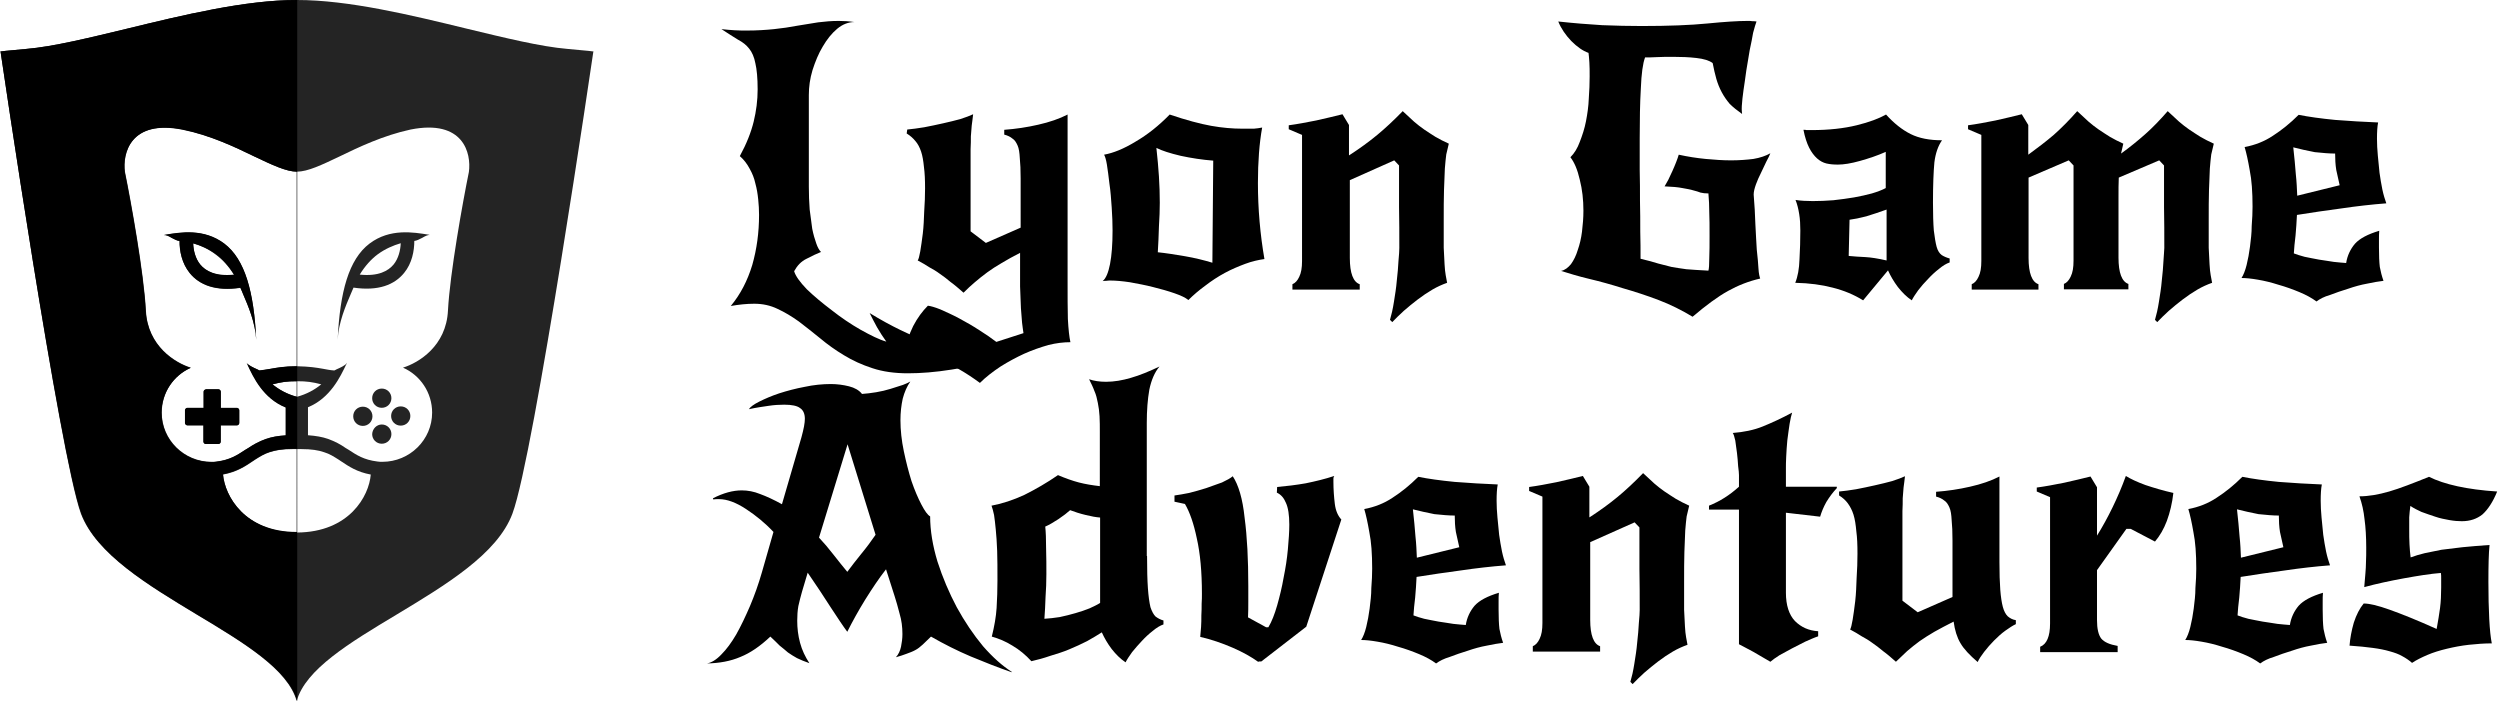 <?xml version="1.0" encoding="utf-8"?>
<!-- Generator: Adobe Illustrator 28.2.0, SVG Export Plug-In . SVG Version: 6.00 Build 0)  -->
<svg version="1.1" id="Layer_1" xmlns="http://www.w3.org/2000/svg" xmlns:xlink="http://www.w3.org/1999/xlink" x="0px" y="0px"
	 viewBox="0 0 884 248" style="enable-background:new 0 0 884 248;" xml:space="preserve">
<style type="text/css">
	.st0{fill-rule:evenodd;clip-rule:evenodd;fill:#242424;}
	.st1{fill:#242424;}
	.st2{fill-rule:evenodd;clip-rule:evenodd;}
</style>
<path d="M354.6,124.6c-6.5,3.2-12.5,5.3-18.2,6.1c-5.6,0.9-10.8,1.3-15.4,1.3c-4.7,0-8.9-0.6-12.5-1.8c-3.7-1.2-7-2.7-10.1-4.6
	c-3-1.8-5.8-3.8-8.3-5.9c-2.6-2.1-5.1-4.1-7.6-6c-2.5-1.8-5-3.3-7.6-4.5c-2.5-1.2-5.2-1.8-8.2-1.8c-2.7,0-5.5,0.3-8.3,0.8
	c3.4-4.1,5.9-8.9,7.6-14.5c1.6-5.6,2.4-11.5,2.4-17.7c0-1.8-0.1-3.6-0.3-5.5c-0.2-2-0.5-3.8-1-5.6c-0.4-1.9-1.1-3.6-2-5.2
	c-0.9-1.7-2-3.2-3.5-4.5c2.4-4.4,4-8.5,4.9-12.2c0.9-3.7,1.4-7.5,1.4-11.4c0-4-0.3-7.1-0.8-9.2c-0.4-2.2-1.2-4-2.2-5.2
	c-1-1.3-2.3-2.3-4-3.2c-1.5-0.9-3.5-2.2-5.8-3.7c1.6,0.2,3.2,0.3,4.6,0.4c1.5,0.1,3,0.1,4.5,0.1c3.4,0,6.6-0.2,9.5-0.5
	c2.9-0.3,5.6-0.7,8.2-1.2c2.6-0.4,5-0.8,7.4-1.2c2.4-0.3,4.8-0.5,7.3-0.5c1.7,0,3.5,0.1,5.5,0.4c-2.1,0-4.2,0.8-6.1,2.4
	c-1.9,1.6-3.6,3.7-5.1,6.3c-1.5,2.5-2.6,5.2-3.6,8.3c-0.9,3-1.3,5.9-1.3,8.8v32.4c0,2.8,0.1,5.5,0.3,8.1c0.3,2.5,0.6,4.7,0.9,6.8
	c0.4,2,0.9,3.7,1.4,5.1c0.5,1.5,1.1,2.5,1.7,3.1c-1.5,0.6-3.2,1.4-5.1,2.4c-1.9,0.9-3.3,2.4-4.4,4.4c0.5,1.7,2,3.8,4.5,6.4
	c2.6,2.5,5.5,4.9,8.8,7.4c3.3,2.6,6.7,4.9,10.2,6.9c3.6,2,6.6,3.5,9.1,4.2c-1.1-1.5-2.2-3.2-3.3-5.1c-1-1.9-1.9-3.5-2.6-5
	c3.9,2.4,7.6,4.4,10.9,6c3.3,1.6,6.4,2.9,9.3,4c3,1,5.8,1.7,8.6,2.2c2.7,0.4,5.5,0.6,8.3,0.6c1.5,0,2.9-0.1,4.5-0.3
	c1.5-0.1,3.2-0.2,4.9-0.4L354.6,124.6z"/>
<path d="M320.8,45.8c1.8-0.2,3.8-0.4,6-0.8c2.2-0.4,4.4-0.9,6.7-1.4c2.2-0.5,4.3-1,6.1-1.5c1.9-0.6,3.4-1.2,4.5-1.7
	c-0.2,1.5-0.3,2.8-0.5,4c-0.1,1.2-0.2,2.5-0.3,3.8c0,1.4,0,2.9-0.1,4.5c0,1.6,0,3.5,0,5.8v23.3l5.4,4.1l12.3-5.4V63.1
	c0-2.9-0.1-5.3-0.3-7.2c-0.1-1.9-0.3-3.4-0.8-4.5s-1-1.9-1.8-2.4c-0.7-0.6-1.7-1.1-2.9-1.4v-1.7c4.1-0.3,8.1-0.9,12-1.8
	c4-0.9,7.5-2.1,10.4-3.6v58.9c0,5.4,0,9.9,0.1,13.4c0.2,3.7,0.5,6.4,0.9,8.2c-2.4,0-5,0.3-7.8,1c-2.8,0.8-5.7,1.8-8.6,3.1
	c-2.8,1.3-5.6,2.8-8.3,4.5c-2.7,1.8-5.2,3.7-7.3,5.8c-4.9-3.6-9.4-6.2-13.6-7.8c-4.2-1.6-8.6-2.4-13.2-2.4c0.7-3.6,1.7-6.9,3.2-9.9
	c1.5-2.9,3.3-5.3,5.2-7.2c0.9,0.1,2.4,0.5,4.4,1.3c2,0.9,4.3,1.9,6.7,3.2s4.7,2.6,7,4.1c2.4,1.5,4.4,2.9,6.1,4.2l9.6-3.1
	c-0.2-1.1-0.3-2.3-0.5-3.7c-0.1-1.3-0.2-3-0.4-5.1c-0.1-2-0.2-4.6-0.3-7.7c0-3.2,0-7.1,0-11.9c-2.5,1.3-4.7,2.5-6.5,3.6
	c-1.9,1.1-3.6,2.2-5.1,3.3s-3,2.3-4.4,3.5c-1.3,1.1-2.6,2.3-4,3.7c-1.7-1.5-3.2-2.8-4.6-3.8c-1.3-1.1-2.6-2.1-3.8-2.9
	c-1.2-0.9-2.4-1.6-3.7-2.3c-1.2-0.8-2.6-1.6-4.1-2.4c0.3-0.4,0.6-1.5,0.9-3.2c0.3-1.8,0.6-3.9,0.9-6.3c0.3-2.5,0.4-5.1,0.5-7.9
	c0.2-2.8,0.3-5.5,0.3-8.1c0-2.9-0.1-5.4-0.4-7.6c-0.2-2.1-0.5-3.9-1-5.4c-0.5-1.5-1.2-2.8-2-3.7c-0.8-1-1.8-1.9-3.1-2.7L320.8,45.8z
	"/>
<path d="M413.6,40.5c5.9,2,10.8,3.3,14.7,4c3.9,0.7,7.6,1,10.9,1c1.9,0,3.3,0,4.2,0c1-0.1,2-0.2,2.9-0.4c-1,5.5-1.5,12.1-1.5,19.6
	c0,9.2,0.8,18.2,2.3,26.9c-2.1,0.3-4.4,0.8-6.8,1.7c-2.4,0.9-4.8,1.9-7.2,3.2c-2.4,1.3-4.7,2.8-6.9,4.5c-2.2,1.6-4.2,3.3-6,5.1
	c-0.9-0.8-2.6-1.6-4.9-2.4c-2.3-0.8-4.8-1.5-7.6-2.2c-2.7-0.7-5.5-1.2-8.2-1.7c-2.7-0.4-5-0.6-6.8-0.6c-0.5,0-1,0-1.5,0.1
	c-0.4,0-0.9,0-1.3,0.1c1.2-1,2-3,2.6-6c0.6-3.1,0.9-7,0.9-11.9c0-2.5-0.1-5.2-0.3-8.1c-0.2-3-0.4-5.8-0.8-8.4
	c-0.3-2.6-0.6-4.9-0.9-6.8s-0.7-3-1-3.5c3.3-0.6,7-2.1,11.1-4.6C405.8,47.6,409.8,44.4,413.6,40.5z M429,56.8
	c-3.9-0.3-7.8-0.9-11.5-1.7c-3.8-0.9-6.6-1.8-8.6-2.8c0.4,3.6,0.7,7,0.9,10.1c0.2,3.1,0.3,6.2,0.3,9.3c0,2.5-0.1,5.3-0.3,8.4
	c-0.1,3.1-0.2,6.1-0.4,9.1c2.9,0.3,6.1,0.8,9.6,1.4c3.5,0.6,6.7,1.4,9.7,2.3L429,56.8z"/>
<path d="M477.1,54.9c3.7-2.4,7-4.8,9.9-7.2c2.9-2.4,5.9-5.2,9-8.4c1.5,1.4,2.8,2.6,4,3.7c1.2,1,2.4,2,3.6,2.8c1.3,0.9,2.6,1.7,4,2.6
	c1.4,0.8,2.9,1.6,4.7,2.4c-0.3,1.2-0.6,2.5-0.9,3.8c-0.2,1.3-0.3,2.9-0.5,5c-0.1,2-0.2,4.6-0.3,7.6c-0.1,3-0.1,6.7-0.1,11.1
	c0,3.8,0,6.9,0,9.3c0.1,2.4,0.2,4.4,0.3,5.9s0.2,2.8,0.4,3.8c0.2,0.9,0.3,1.8,0.5,2.7c-1.7,0.6-3.5,1.4-5.2,2.4
	c-1.7,1-3.5,2.2-5.2,3.5c-1.7,1.3-3.3,2.6-4.9,4c-1.5,1.4-2.9,2.7-4.1,4l-0.8-0.8c0.5-1.7,1-3.8,1.4-6.4c0.4-2.5,0.8-4.9,1-7.4
	c0.3-2.6,0.5-4.9,0.6-7c0.2-2.1,0.3-3.7,0.3-4.6c0-4.9,0-9.7-0.1-14.6c0-4.9,0-9.7,0-14.6l-1.7-1.8l-15.7,7v27.5
	c0,5.4,1.2,8.5,3.5,9.3v1.9H457v-1.9c1-0.4,1.8-1.3,2.4-2.6c0.7-1.4,1-3.2,1-5.6V47.7l-4.7-2v-1.4c3-0.4,6.2-1,9.7-1.7
	c3.5-0.8,6.6-1.5,9.3-2.2l2.3,3.8V54.9z"/>
<path d="M616,40.3c-1.7-1.2-3.2-2.4-4.4-3.6c-1.1-1.3-2-2.6-2.8-4.1c-0.8-1.5-1.4-3-1.9-4.7c-0.5-1.7-0.9-3.6-1.3-5.6
	c-1.2-0.9-3.1-1.5-5.8-1.8c-2.6-0.3-5.3-0.4-8.1-0.4c-2.2,0-4.1,0-5.8,0.1c-1.6,0.1-3,0.1-4.2,0.1c-0.8,2.1-1.3,5.8-1.5,11
	c-0.3,5.1-0.4,11-0.4,17.7c0,3.6,0,7.3,0,11c0.1,3.8,0.1,7.5,0.1,11.1c0.1,3.7,0.1,7.3,0.1,10.8c0.1,3.4,0.1,6.6,0.1,9.6
	c2.6,0.6,4.7,1.2,6.3,1.7c1.6,0.4,3.2,0.8,4.7,1.2c1.5,0.3,3.3,0.5,5.2,0.8c2,0.2,4.6,0.3,7.8,0.5c0.2-0.7,0.3-2.1,0.3-4.4
	c0.1-2.3,0.1-4.9,0.1-7.9c0-3.3,0-6.1-0.1-8.3c0-2.2-0.1-4.4-0.3-6.7c-1.1,0-2-0.1-2.8-0.3c-0.7-0.3-1.5-0.5-2.6-0.8
	c-0.9-0.3-2.2-0.5-3.8-0.8c-1.5-0.3-3.6-0.5-6.3-0.6c0.3-0.6,0.8-1.4,1.3-2.3c0.5-1,1-2.1,1.5-3.2c0.5-1.1,0.9-2.1,1.3-3.1
	c0.4-1,0.7-1.9,0.9-2.6c3.2,0.7,6.4,1.2,9.5,1.5c3.2,0.3,6.1,0.5,9,0.5c2.9,0,5.5-0.2,7.9-0.5c2.4-0.4,4.4-1.1,6-2
	c-0.3,0.7-0.7,1.7-1.4,2.9c-0.6,1.2-1.2,2.5-1.9,4c-0.7,1.4-1.3,2.7-1.8,4.1c-0.5,1.4-0.8,2.6-0.8,3.6c0.3,3.6,0.5,7,0.6,10.4
	c0.2,3.3,0.3,6.4,0.5,9.1c0.3,2.6,0.5,4.9,0.6,6.7s0.4,2.9,0.6,3.5c-4,0.9-7.8,2.4-11.4,4.4c-3.6,2-7.8,5.1-12.5,9.1
	c-3.8-2.3-7.8-4.3-12-5.9s-8.5-3-12.7-4.2c-4.1-1.3-8.1-2.4-11.9-3.3c-3.8-0.9-7-1.9-9.9-2.8c1.4-0.3,2.5-1.2,3.5-2.4
	c1-1.4,1.8-3,2.4-5c0.7-2,1.2-4.1,1.5-6.5c0.3-2.5,0.5-4.9,0.5-7.4c0-3.8-0.4-7.5-1.3-11c-0.8-3.5-1.9-6.1-3.3-7.9
	c1.4-1.4,2.5-3.2,3.3-5.4c0.9-2.3,1.7-4.7,2.2-7.3c0.5-2.6,0.9-5.3,1-8.1c0.2-2.7,0.3-5.3,0.3-7.7c0-2,0-3.7-0.1-5.1
	c-0.1-1.5-0.2-2.6-0.3-3.3c-2-0.7-4-2.1-6.1-4.2c-2-2.1-3.6-4.4-4.6-6.9c5.5,0.6,10.6,1,15.5,1.3c4.9,0.2,9.6,0.3,14,0.3
	c9.5,0,17.2-0.3,23.3-0.9c6.1-0.6,10.8-0.9,14.1-0.9c0.7,0,1.3,0,1.8,0.1c0.5,0,1,0,1.4,0.1c-0.3,0.8-0.7,2.1-1.2,4
	c-0.3,1.8-0.7,3.8-1.2,6.1c-0.4,2.2-0.8,4.6-1.2,7.2c-0.3,2.5-0.7,4.8-1,7c-0.3,2.1-0.5,4-0.6,5.6S616,39.9,616,40.3z"/>
<path d="M653.7,90.5c1.9,0.2,3.8,0.3,5.8,0.4c2,0.1,4.6,0.5,7.6,1.2v-18c-2.5,0.9-4.9,1.7-7.2,2.4c-2.3,0.6-4.3,1-5.9,1.2
	L653.7,90.5z M686.7,49.6c-1.4,2-2.3,4.6-2.7,7.8c-0.3,3.2-0.5,8-0.5,14.2c0,4.1,0.1,7.4,0.3,9.9c0.3,2.4,0.6,4.3,1,5.8
	c0.4,1.4,1,2.3,1.8,2.9c0.8,0.5,1.7,0.9,2.8,1.2v1.4c-1.2,0.4-2.5,1.2-3.8,2.3c-1.3,1-2.6,2.2-3.8,3.5c-1.3,1.3-2.4,2.6-3.5,4
	c-1,1.4-1.8,2.6-2.3,3.6c-1.8-1.2-3.4-2.8-4.9-4.7c-1.5-2-2.6-3.9-3.5-5.9l-8.8,10.6c-3.2-2-6.8-3.5-10.8-4.5
	c-3.8-1-8.2-1.6-13.2-1.7c0.9-2.2,1.4-5,1.5-8.3c0.2-3.4,0.3-6.8,0.3-10.2c0-2-0.1-4-0.4-5.8c-0.3-1.9-0.7-3.5-1.3-5
	c1.9,0.3,3.9,0.4,6.1,0.4c2.4,0,4.8-0.1,7.3-0.3c2.6-0.3,5-0.6,7.3-1c2.3-0.4,4.4-0.9,6.3-1.4c2-0.6,3.6-1.2,4.9-1.9V53.7
	c-2.9,1.3-5.9,2.3-9.1,3.2c-3.2,0.9-5.8,1.3-7.8,1.3c-1.5,0-2.8-0.1-4.1-0.4c-1.2-0.3-2.3-0.9-3.3-1.8c-1-0.9-2-2.2-2.8-3.8
	c-0.8-1.6-1.5-3.7-2-6.3c0.5,0,0.9,0,1,0.1c0.3,0,0.9,0,1.9,0c6.1,0,11.4-0.6,15.9-1.7s7.9-2.4,10.4-3.8c2.8,3.1,5.7,5.4,8.7,6.9
	C678.6,48.9,682.3,49.6,686.7,49.6z"/>
<path d="M762,113.1c0.5-1.7,1-3.8,1.4-6.4c0.4-2.5,0.8-4.9,1-7.4c0.3-2.6,0.5-4.9,0.6-7s0.3-3.7,0.3-4.6c0-4.9,0-9.7-0.1-14.6
	c0-4.9,0-9.7,0-14.6l-1.7-1.8l-14.3,6.1c-0.1,1.9-0.1,4.4-0.1,7.4s0,6.2,0,9.3v11.6c0,5.4,1.2,8.5,3.5,9.3v1.9h-22.8v-1.9
	c1-0.4,1.8-1.3,2.4-2.6c0.7-1.4,1-3.2,1-5.6V58.5l-1.7-1.8l-14.2,6.1v28.4c0,5.4,1.2,8.5,3.5,9.3v1.9h-23.6v-1.9
	c1-0.4,1.8-1.3,2.4-2.6c0.7-1.4,1-3.2,1-5.6V47.7l-4.7-2v-1.4c3-0.4,6.2-1,9.7-1.7c3.5-0.8,6.6-1.5,9.3-2.2l2.3,3.8v10.5
	c3.3-2.4,6.3-4.7,9-7c2.7-2.4,5.5-5.2,8.3-8.4c1.5,1.4,2.8,2.6,4,3.7c1.2,1,2.4,2,3.6,2.8c1.3,0.9,2.6,1.7,4,2.6
	c1.4,0.8,2.9,1.6,4.7,2.4l-0.8,3.5c3.2-2.3,6-4.6,8.6-6.9c2.6-2.3,5.2-5,7.9-8.1c1.5,1.4,2.8,2.6,4,3.7c1.2,1,2.4,2,3.6,2.8
	c1.3,0.9,2.6,1.7,4,2.6c1.4,0.8,2.9,1.6,4.7,2.4c-0.3,1.2-0.6,2.5-0.9,3.8c-0.2,1.3-0.3,2.9-0.5,5c-0.1,2-0.2,4.6-0.3,7.6
	c-0.1,3-0.1,6.7-0.1,11.1c0,3.8,0,6.9,0,9.3c0.1,2.4,0.2,4.4,0.3,5.9c0.1,1.5,0.2,2.8,0.4,3.8c0.2,0.9,0.3,1.8,0.5,2.7
	c-1.7,0.6-3.5,1.4-5.2,2.4c-1.7,1-3.5,2.2-5.2,3.5c-1.7,1.3-3.3,2.6-4.9,4c-1.5,1.4-2.9,2.7-4.1,4L762,113.1z"/>
<path d="M819.1,106.6c-1.6-1.2-3.6-2.3-6-3.3c-2.4-1-4.9-1.9-7.4-2.6c-2.5-0.8-4.9-1.4-7.3-1.8c-2.3-0.4-4.2-0.6-5.8-0.6
	c0.7-1.1,1.3-2.6,1.8-4.6c0.5-2,0.9-4.2,1.2-6.5c0.3-2.4,0.6-4.8,0.6-7.3c0.2-2.5,0.3-4.7,0.3-6.8c0-5.2-0.3-9.5-1-12.9
	c-0.6-3.5-1.2-6.2-1.8-8.2c3.7-0.7,7-2,10-4c3.1-2,6.1-4.4,9.1-7.4c3.5,0.7,7.8,1.3,12.9,1.8c5.1,0.4,10.2,0.7,15.2,0.9
	c-0.3,1.5-0.4,3.5-0.4,5.8c0,1.8,0.1,3.8,0.3,5.9c0.2,2,0.4,4.1,0.6,6.1c0.3,2,0.6,4,1,5.9c0.4,1.9,0.9,3.5,1.4,4.9
	c-5.2,0.4-10.5,1-15.9,1.8c-5.4,0.7-10.6,1.5-15.7,2.3c-0.1,2.5-0.3,4.9-0.5,7.3c-0.3,2.4-0.5,4.5-0.6,6.3c1,0.4,2.3,0.8,3.8,1.2
	c1.6,0.3,3.3,0.7,5.1,1c1.8,0.3,3.5,0.5,5.2,0.8c1.7,0.2,3.2,0.3,4.4,0.4c0.4-2.6,1.5-4.9,3.1-6.8c1.7-1.9,4.6-3.4,8.6-4.6
	c-0.1,1-0.1,2-0.1,3.1c0,0.9,0,1.9,0,2.8c0,2.9,0.1,5.2,0.3,6.9c0.3,1.6,0.7,3.2,1.3,4.9c-1.6,0.2-3.5,0.5-5.8,1
	c-2.2,0.4-4.4,1-6.7,1.8c-2.2,0.7-4.4,1.4-6.4,2.2C821.8,104.9,820.3,105.7,819.1,106.6z M810.9,52.1c0.4,3.6,0.7,6.7,0.9,9.5
	c0.3,2.7,0.4,5.2,0.5,7.6l15-3.7c-0.4-1.7-0.8-3.5-1.2-5.4c-0.3-1.9-0.4-3.8-0.4-5.8c-2,0-4.4-0.2-7.2-0.5
	C815.8,53.3,813.3,52.7,810.9,52.1z"/>
<path d="M357.7,237.7c-4.9-1.7-9.7-3.6-14.5-5.6c-4.7-2-9.3-4.3-14-7c-1.1,1.1-2.1,2-2.9,2.8c-0.9,0.8-1.7,1.5-2.7,2
	c-0.9,0.5-2,0.9-3.1,1.3c-1,0.4-2.3,0.8-3.7,1.2c0.9-1,1.5-2.3,1.8-3.7c0.3-1.5,0.5-2.9,0.5-4.5c0-2.5-0.3-4.9-1-7.2
	c-0.6-2.4-1.2-4.4-1.7-6l-3.1-9.7c-2.5,3.2-4.9,6.8-7.4,10.8c-2.4,3.9-4.5,7.7-6.3,11.3c-1.5-2-3.4-4.9-5.9-8.7
	c-2.4-3.8-5.1-7.8-8.1-12.2l-2,6.7c-0.5,1.7-0.9,3.4-1.3,5.1c-0.3,1.7-0.4,3.5-0.4,5.2c0,2.6,0.3,5.2,1,7.8s1.8,4.9,3.3,7.2
	c-1.7-0.6-3.2-1.2-4.4-1.8c-1.1-0.6-2.2-1.3-3.2-2c-0.9-0.8-1.9-1.6-2.9-2.4c-0.9-0.9-2-2-3.3-3.2c-3.6,3.4-7.1,5.8-10.6,7.2
	c-3.5,1.5-7.4,2.2-11.8,2.3c1.6-0.3,3.3-1.3,5.1-3.2c1.8-1.8,3.5-4.1,5.2-7c1.7-3,3.3-6.4,4.9-10.1c1.6-3.8,3-7.7,4.2-11.9l4.1-14.3
	c-3-3.2-6.2-5.8-9.7-8.1c-3.5-2.3-6.7-3.5-9.5-3.5c-0.2,0-0.4,0-0.6,0c-0.3,0-0.8,0-1.5,0.1l-0.1-0.4c3.7-1.9,7.1-2.8,10.2-2.8
	c2.1,0,4.3,0.4,6.5,1.3c2.2,0.8,4.8,2,7.7,3.6l6.9-23.7c0.4-1.5,0.7-2.7,0.9-3.8c0.2-1.1,0.3-2,0.3-2.7c0-1.8-0.6-3.1-1.7-3.8
	c-1-0.8-2.9-1.2-5.6-1.2c-1.7,0-3.5,0.1-5.5,0.4c-2,0.3-4.3,0.6-7,1.2c0.5-0.8,1.7-1.7,3.7-2.7c2-1,4.3-2,7-2.9
	c2.8-0.9,5.8-1.7,9-2.3c3.2-0.7,6.4-1,9.3-1c2.2,0,4.4,0.3,6.4,0.8c2,0.5,3.6,1.4,4.6,2.7c1.5-0.1,3.2-0.3,5-0.6s3.5-0.7,5.1-1.2
	c1.6-0.5,3.1-1,4.4-1.4c1.3-0.5,2.1-0.9,2.6-1.2c-1.2,1.7-2.1,3.8-2.7,6.1c-0.5,2.3-0.8,4.8-0.8,7.6c0,3.5,0.4,7.2,1.2,11
	c0.8,3.8,1.7,7.3,2.7,10.5c1.1,3.2,2.3,6,3.5,8.3c1.2,2.3,2.2,3.7,3.1,4.2c0,5,0.9,10.4,2.6,16c1.8,5.6,4.1,11,6.8,16.1
	c2.8,5.1,5.9,9.7,9.3,13.8c3.5,4,6.9,7,10.2,9.1L357.7,237.7z M299.6,202.2c1.5-2,3.1-4.1,4.9-6.3c1.9-2.3,3.6-4.6,5.1-6.8l-9.9-32
	l-10.1,33c1.7,1.8,3.4,3.8,5.1,6C296.5,198.4,298.1,200.4,299.6,202.2z"/>
<path d="M405.6,196.6c0,4.8,0.1,8.6,0.3,11.4c0.2,2.8,0.5,5,0.9,6.7c0.5,1.5,1.1,2.6,1.8,3.3c0.8,0.6,1.7,1.1,2.8,1.4v1.4
	c-1.2,0.4-2.5,1.2-3.8,2.3c-1.3,1-2.6,2.2-3.8,3.5s-2.4,2.6-3.5,4c-1,1.4-1.8,2.6-2.3,3.6c-1.8-1.2-3.4-2.8-4.9-4.7
	c-1.5-2-2.6-3.9-3.5-5.9c-1.5,1-3.3,2-5.2,3.1c-2,1-4.1,2-6.3,2.9c-2.1,0.9-4.4,1.6-6.7,2.3c-2.3,0.8-4.5,1.4-6.7,1.9
	c-2-2.2-4.3-4.1-6.7-5.5c-2.4-1.5-4.8-2.5-7.3-3.2c0.9-3.6,1.5-7,1.7-10.1c0.2-3.2,0.3-6.5,0.3-9.7c0-4.1,0-7.6-0.1-10.5
	c-0.1-3-0.3-5.5-0.5-7.6c-0.2-2.1-0.4-3.8-0.6-5.1c-0.3-1.4-0.6-2.5-0.9-3.3c3.8-0.7,7.7-2,11.6-3.8c4-2,8-4.3,11.9-7
	c2.6,1.1,5.1,2,7.4,2.6c2.3,0.6,4.8,1,7.4,1.3V153c0-2.1,0-4.1-0.1-5.8s-0.3-3.3-0.6-4.7c-0.3-1.5-0.6-2.9-1.2-4.2
	c-0.5-1.4-1.2-2.8-1.9-4.2c1.7,0.6,3.7,0.9,6,0.9c2.8,0,5.8-0.5,8.8-1.4c3.2-0.9,6.5-2.3,10.1-4c-1.7,2-2.9,4.8-3.6,8.2
	c-0.6,3.4-0.9,7.3-0.9,11.8V196.6z M378.4,180.4c-1,0.9-2.4,2-4.2,3.2c-1.7,1.1-3.2,2-4.6,2.6c0.2,1.9,0.3,4.4,0.3,7.7
	c0.1,3.2,0.1,6.2,0.1,9.1c0,2.7-0.1,5.5-0.3,8.2c-0.1,2.7-0.2,5.2-0.4,7.6c1.7-0.1,3.5-0.3,5.4-0.6c2-0.4,3.8-0.9,5.6-1.4
	c1.8-0.5,3.5-1.1,5-1.7c1.5-0.7,2.8-1.3,3.7-1.9V183c-1.4-0.1-3.1-0.4-5.1-0.9C381.8,181.6,380,181,378.4,180.4z"/>
<path d="M445,234.1c-2.5-1.8-5.5-3.5-9.2-5.1s-7.5-2.9-11.4-3.8c0.1-1,0.2-2.2,0.3-3.5c0.1-1.4,0.1-2.7,0.1-4.1
	c0.1-1.5,0.1-2.8,0.1-4.1c0.1-1.4,0.1-2.5,0.1-3.5c0-7.8-0.6-14.3-1.8-19.6c-1.1-5.3-2.5-9.3-4.2-12.2l-3.7-0.8v-2.2
	c1.5-0.2,3.2-0.5,5.2-0.9c2-0.5,4.1-1.1,6-1.7c2-0.7,3.9-1.4,5.6-2c1.7-0.8,3-1.5,3.8-2.2c2,3,3.5,7.9,4.2,14.7
	c0.9,6.8,1.3,14.8,1.3,24.1c0,1.8,0,3.6,0,5.5c0,1.8,0,3.7-0.1,5.6l6.4,3.5h0.8c1.2-2,2.2-4.6,3.1-7.7c0.9-3.2,1.7-6.4,2.3-9.9
	c0.7-3.4,1.2-6.7,1.5-10c0.3-3.3,0.5-6.2,0.5-8.7c0-3.4-0.4-6-1.2-7.7c-0.7-1.7-1.7-2.9-3.2-3.6l0.1-2c3.3-0.3,6.7-0.7,10.1-1.3
	c3.4-0.7,6.8-1.5,10.1-2.6c-0.2,0.3-0.3,0.6-0.3,0.9c0,0.3,0,0.7,0,1.2c0,2.7,0.2,5.3,0.5,7.8c0.3,2.4,1.1,4.2,2.3,5.5l-12.4,37.9
	l-15.9,12.3H445z"/>
<path d="M507.8,234.6c-1.6-1.2-3.6-2.3-6-3.3c-2.4-1-4.9-1.9-7.4-2.6c-2.5-0.8-4.9-1.4-7.3-1.8c-2.3-0.4-4.2-0.6-5.8-0.6
	c0.7-1.1,1.3-2.6,1.8-4.6c0.5-2,0.9-4.2,1.2-6.5c0.3-2.4,0.6-4.8,0.6-7.3c0.2-2.5,0.3-4.7,0.3-6.8c0-5.2-0.3-9.5-1-12.9
	c-0.6-3.5-1.2-6.2-1.8-8.2c3.7-0.7,7-2,10-4c3.1-2,6.1-4.4,9.1-7.4c3.5,0.7,7.8,1.3,12.9,1.8c5.1,0.4,10.2,0.7,15.2,0.9
	c-0.3,1.5-0.4,3.5-0.4,5.8c0,1.8,0.1,3.8,0.3,5.9c0.2,2,0.4,4.1,0.6,6.1c0.3,2,0.6,4,1,5.9c0.4,1.9,0.9,3.5,1.4,4.9
	c-5.2,0.4-10.5,1-15.9,1.8c-5.4,0.7-10.6,1.5-15.7,2.3c-0.1,2.5-0.3,4.9-0.5,7.3c-0.3,2.4-0.5,4.5-0.6,6.3c1,0.4,2.3,0.8,3.8,1.2
	c1.6,0.3,3.3,0.7,5.1,1c1.8,0.3,3.5,0.5,5.2,0.8c1.7,0.2,3.2,0.3,4.4,0.4c0.4-2.6,1.5-4.9,3.1-6.8c1.7-1.9,4.6-3.4,8.6-4.6
	c-0.1,1-0.1,2-0.1,3.1c0,0.9,0,1.9,0,2.8c0,2.9,0.1,5.2,0.3,6.9c0.3,1.6,0.7,3.2,1.3,4.9c-1.6,0.2-3.5,0.5-5.8,1
	c-2.2,0.4-4.4,1-6.7,1.8c-2.2,0.7-4.4,1.4-6.4,2.2C510.6,232.9,509,233.7,507.8,234.6z M499.6,180.1c0.4,3.6,0.7,6.7,0.9,9.5
	c0.3,2.7,0.4,5.2,0.5,7.6l15-3.7c-0.4-1.7-0.8-3.5-1.2-5.4c-0.3-1.9-0.4-3.8-0.4-5.8c-2,0-4.4-0.2-7.2-0.5
	C504.6,181.3,502,180.7,499.6,180.1z"/>
<path d="M562.1,182.9c3.7-2.4,7-4.8,9.9-7.2c2.9-2.4,5.9-5.2,9-8.4c1.5,1.4,2.8,2.6,4,3.7c1.2,1,2.4,2,3.6,2.8
	c1.3,0.9,2.6,1.7,4,2.6c1.4,0.8,2.9,1.6,4.7,2.4c-0.3,1.2-0.6,2.5-0.9,3.8c-0.2,1.3-0.3,2.9-0.5,5c-0.1,2-0.2,4.6-0.3,7.6
	s-0.1,6.7-0.1,11.1c0,3.8,0,6.9,0,9.3c0.1,2.4,0.2,4.4,0.3,5.9s0.2,2.8,0.4,3.8c0.2,0.9,0.3,1.8,0.5,2.7c-1.7,0.6-3.5,1.4-5.2,2.4
	c-1.7,1-3.5,2.2-5.2,3.5c-1.7,1.3-3.3,2.6-4.9,4c-1.5,1.4-2.9,2.7-4.1,4l-0.8-0.8c0.5-1.7,1-3.8,1.4-6.4c0.4-2.5,0.8-4.9,1-7.4
	c0.3-2.6,0.5-4.9,0.6-7c0.2-2.1,0.3-3.7,0.3-4.6c0-4.9,0-9.7-0.1-14.6c0-4.9,0-9.7,0-14.6l-1.7-1.8l-15.7,7v27.5
	c0,5.4,1.2,8.5,3.5,9.3v1.9H542v-1.9c1-0.4,1.8-1.3,2.4-2.6c0.7-1.4,1-3.2,1-5.6v-44.7l-4.7-2v-1.4c3-0.4,6.2-1,9.7-1.7
	c3.5-0.8,6.6-1.5,9.3-2.2l2.3,3.8V182.9z"/>
<path d="M631.5,181.3v28.3c0,4.4,1.1,7.8,3.2,10c2.2,2.2,4.9,3.4,8.2,3.6v1.8c-1.5,0.5-3,1.2-4.6,1.9c-1.6,0.8-3.2,1.6-4.7,2.4
	c-1.5,0.8-3,1.6-4.4,2.4c-1.4,0.9-2.4,1.6-3.2,2.3c-2-1.2-4-2.3-6-3.5c-2-1.1-3.8-2-5.1-2.7v-47.6h-10.6v-1.4
	c3.8-1.5,7.3-3.7,10.6-6.7v-4.1c0-0.7-0.1-1.7-0.3-3.2c-0.1-1.5-0.2-3.1-0.4-4.6c-0.2-1.6-0.4-3.1-0.6-4.4c-0.3-1.4-0.6-2.3-0.9-2.7
	c3.8-0.3,7.4-1,10.6-2.3c3.2-1.3,6.7-2.9,10.4-4.9c-0.3,0.9-0.6,2.2-0.9,4c-0.3,1.8-0.5,3.7-0.8,5.8c-0.2,2-0.3,3.9-0.4,5.8
	c-0.1,1.8-0.1,3.1-0.1,3.8v6.8h18v0.5c-1.4,1.5-2.6,3.1-3.7,4.9c-1,1.8-1.7,3.5-2.2,5.2L631.5,181.3z"/>
<path d="M650.3,173.8c1.8-0.2,3.8-0.4,6-0.8c2.2-0.4,4.4-0.9,6.7-1.4c2.2-0.5,4.3-1,6.1-1.5c1.9-0.6,3.4-1.2,4.5-1.7
	c-0.2,1.5-0.3,2.8-0.5,4c-0.1,1.2-0.2,2.5-0.3,3.8c0,1.4,0,2.9-0.1,4.5c0,1.6,0,3.5,0,5.8v25.9l5.4,4.1l12.3-5.4v-20
	c0-2.9-0.1-5.3-0.3-7.2c-0.1-1.9-0.3-3.4-0.8-4.5s-1-1.9-1.8-2.4c-0.7-0.6-1.7-1.1-2.9-1.4v-1.7c4.1-0.3,8.1-0.9,12-1.8
	c4-0.9,7.5-2.1,10.4-3.6v30.2c0,4,0.1,7.3,0.3,9.9c0.2,2.5,0.5,4.5,0.9,6s1,2.6,1.7,3.3c0.8,0.7,1.7,1.2,2.9,1.4v1.4
	c-1.1,0.5-2.3,1.3-3.7,2.3c-1.4,1-2.7,2.2-4,3.5c-1.3,1.3-2.4,2.6-3.5,4c-1,1.3-1.8,2.5-2.3,3.6c-2.8-2.4-4.9-4.6-6.1-6.7
	c-1.2-2-2-4.6-2.4-7.6c-2.6,1.3-4.8,2.5-6.8,3.6c-1.9,1.1-3.6,2.2-5.2,3.3c-1.5,1.1-3,2.3-4.4,3.5c-1.3,1.2-2.6,2.5-4,3.8
	c-1.7-1.5-3.2-2.8-4.6-3.8c-1.3-1.1-2.6-2.1-3.8-2.9c-1.2-0.9-2.4-1.6-3.7-2.3c-1.2-0.8-2.6-1.6-4.1-2.4c0.3-0.5,0.6-1.7,0.9-3.5
	c0.3-1.8,0.6-4,0.9-6.5c0.3-2.6,0.4-5.3,0.5-8.2c0.2-3,0.3-5.8,0.3-8.6c0-3.1-0.1-5.7-0.4-7.9c-0.2-2.3-0.5-4.3-1-5.9
	c-0.5-1.6-1.2-2.9-2-4c-0.8-1.1-1.8-2-3.1-2.8L650.3,173.8z"/>
<path d="M741.5,189.4c2-3.2,3.8-6.5,5.5-10c1.7-3.5,3.3-7.2,4.7-11.1c1.6,1,3.9,2.1,6.9,3.2c3,1,6.3,2,9.9,2.8
	c-0.4,3.6-1.2,6.9-2.3,9.9c-1.1,2.9-2.5,5.3-4.2,7.3l-8.6-4.5h-1.5l-10.4,14.6v17.7c0,3,0.5,5.2,1.5,6.5c1.1,1.3,3,2.1,5.8,2.6v2.2
	h-27.4v-1.9c2.3-0.9,3.5-3.6,3.5-8.2v-44.7l-4.7-2v-1.4c3-0.4,6.2-1,9.7-1.7c3.5-0.8,6.6-1.5,9.3-2.2l2.3,3.8V189.4z"/>
<path d="M799.2,234.6c-1.6-1.2-3.6-2.3-6-3.3c-2.4-1-4.9-1.9-7.4-2.6c-2.5-0.8-4.9-1.4-7.3-1.8c-2.3-0.4-4.2-0.6-5.8-0.6
	c0.7-1.1,1.3-2.6,1.8-4.6c0.5-2,0.9-4.2,1.2-6.5c0.3-2.4,0.6-4.8,0.6-7.3c0.2-2.5,0.3-4.7,0.3-6.8c0-5.2-0.3-9.5-1-12.9
	c-0.6-3.5-1.2-6.2-1.8-8.2c3.7-0.7,7-2,10-4c3.1-2,6.1-4.4,9.1-7.4c3.5,0.7,7.8,1.3,12.9,1.8c5.1,0.4,10.2,0.7,15.2,0.9
	c-0.3,1.5-0.4,3.5-0.4,5.8c0,1.8,0.1,3.8,0.3,5.9c0.2,2,0.4,4.1,0.6,6.1c0.3,2,0.6,4,1,5.9c0.4,1.9,0.9,3.5,1.4,4.9
	c-5.2,0.4-10.5,1-15.9,1.8c-5.4,0.7-10.6,1.5-15.7,2.3c-0.1,2.5-0.3,4.9-0.5,7.3c-0.3,2.4-0.5,4.5-0.6,6.3c1,0.4,2.3,0.8,3.8,1.2
	c1.6,0.3,3.3,0.7,5.1,1c1.8,0.3,3.5,0.5,5.2,0.8c1.7,0.2,3.2,0.3,4.4,0.4c0.4-2.6,1.5-4.9,3.1-6.8c1.7-1.9,4.6-3.4,8.6-4.6
	c-0.1,1-0.1,2-0.1,3.1c0,0.9,0,1.9,0,2.8c0,2.9,0.1,5.2,0.3,6.9c0.3,1.6,0.7,3.2,1.3,4.9c-1.6,0.2-3.5,0.5-5.8,1
	c-2.2,0.4-4.4,1-6.7,1.8c-2.2,0.7-4.4,1.4-6.4,2.2C802,232.9,800.4,233.7,799.2,234.6z M791,180.1c0.4,3.6,0.7,6.7,0.9,9.5
	c0.3,2.7,0.4,5.2,0.5,7.6l15-3.7c-0.4-1.7-0.8-3.5-1.2-5.4c-0.3-1.9-0.4-3.8-0.4-5.8c-2,0-4.4-0.2-7.2-0.5
	C796,181.3,793.4,180.7,791,180.1z"/>
<path d="M852.3,178.9c-0.2,1.4-0.3,2.7-0.4,4c0,1.3,0,2.8,0,4.5s0,3.4,0.1,5.1c0.1,1.7,0.2,3.2,0.4,4.6c1.6-0.6,3.3-1.1,5-1.5
	c1.8-0.4,3.8-0.8,5.9-1.2c2.2-0.3,4.7-0.6,7.4-0.9c2.7-0.3,5.9-0.5,9.6-0.8c-0.3,3-0.4,7.3-0.4,13.1c0,4.9,0.1,9.2,0.3,13.1
	c0.2,3.8,0.5,6.6,0.9,8.6c-2.6,0-5.3,0.2-8.1,0.5c-2.7,0.3-5.3,0.8-7.8,1.4c-2.5,0.6-4.8,1.3-6.9,2.2c-2.1,0.9-3.9,1.8-5.4,2.8
	c-1-0.9-2.2-1.7-3.5-2.4c-1.2-0.7-2.6-1.2-4.4-1.7c-1.7-0.5-3.7-0.9-6-1.2c-2.3-0.3-5-0.6-8.2-0.8c0.2-2.6,0.7-5.3,1.5-8.1
	c0.9-2.8,2.1-5.1,3.5-6.8c2,0,5,0.7,9.2,2.2c4.2,1.5,9.7,3.7,16.6,6.8c0.5-2.7,0.9-5.2,1.2-7.4c0.3-2.3,0.4-4.7,0.4-7.2
	c0-1.5,0-2.6,0-3.3s0-1.3-0.1-1.9c-3.8,0.3-8.1,1-13.1,1.9c-4.9,0.9-9.6,1.9-14,3.1c0.3-3.7,0.6-6.5,0.6-8.4c0.1-2,0.1-3.9,0.1-5.5
	c0-3.8-0.2-7.2-0.6-10.1c-0.3-2.9-0.9-5.6-1.8-8.1c3.2,0,6.7-0.6,10.5-1.7c3.8-1.1,8.4-2.9,14.1-5.2c5.4,2.7,13.4,4.5,24.1,5.2
	c-1.5,3.7-3.3,6.4-5.2,8.1c-2,1.6-4.4,2.4-7.3,2.4c-1.3,0-2.7-0.1-4.4-0.4c-1.6-0.3-3.3-0.6-5-1.2c-1.6-0.5-3.2-1.1-4.9-1.7
	C854.9,180.4,853.5,179.7,852.3,178.9z"/>
<path class="st0" d="M60.7,84.1c1,0.5,1.9,1.1,2.8,1.1c-0.1,3.5,0.8,7.9,3.6,11.4c3.4,4.2,9.2,6.5,17.9,5.2c0.3,0.6,0.6,1.3,0.9,2.1
	h0l0,0c1.9,4.4,4.4,10.3,4.7,16.3l0,0.2c0-0.1,0-0.1,0-0.2c-0.8-16.9-4-28.4-11.3-34c-7.2-5.4-15.4-4.1-21-3.1c-0.1,0-0.2,0-0.3,0.1
	C58.7,83,59.7,83.5,60.7,84.1z M70.8,93.6c-1.8-2.2-2.4-5-2.5-7.5c2.7,0.7,5.5,2,8.1,4c2.3,1.7,4.5,4.1,6.4,7.2
	C76.2,97.9,72.7,95.9,70.8,93.6z"/>
<path class="st1" d="M72.8,137.7c-0.4,0-0.8,0.4-0.8,0.8v5.8h-5.7c-0.4,0-0.8,0.4-0.8,0.8v4.5c0,0.4,0.4,0.8,0.8,0.8H72v5.8
	c0,0.4,0.4,0.8,0.8,0.8h4.5c0.4,0,0.8-0.4,0.8-0.8v-5.8h5.7c0.4,0,0.8-0.4,0.8-0.8V145c0-0.4-0.4-0.8-0.8-0.8H78v-5.8
	c0-0.4-0.4-0.8-0.8-0.8H72.8z"/>
<path class="st0" d="M146.5,85.2c0.9-0.1,1.8-0.6,2.8-1.1c1-0.6,2-1.1,2.7-1c-0.1,0-0.2,0-0.3-0.1c-5.6-0.9-13.8-2.3-21,3.1
	c-7.4,5.6-10.5,17.1-11.3,34c0,0.1,0,0.1,0,0.2l0-0.2c0.3-6,2.8-11.9,4.7-16.3l0,0c0.3-0.7,0.6-1.4,0.9-2.1c8.8,1.3,14.5-1,17.9-5.2
	C145.7,93.1,146.5,88.7,146.5,85.2z M141.7,86c-0.1,2.5-0.8,5.4-2.5,7.5c-1.9,2.3-5.4,4.3-12,3.6c1.9-3.1,4.1-5.5,6.4-7.2
	C136.2,88,139,86.8,141.7,86z"/>
<path class="st1" d="M138.4,140.8c0-1.9-1.5-3.4-3.4-3.4c-1.9,0-3.4,1.5-3.4,3.4s1.5,3.4,3.4,3.4
	C136.9,144.2,138.4,142.7,138.4,140.8z"/>
<path class="st1" d="M135,150.1c1.9,0,3.4,1.5,3.4,3.4c0,1.9-1.5,3.4-3.4,3.4c-1.9,0-3.4-1.5-3.4-3.4
	C131.7,151.6,133.2,150.1,135,150.1z"/>
<path class="st1" d="M145.1,147.1c0-1.9-1.5-3.4-3.4-3.4c-1.9,0-3.4,1.5-3.4,3.4c0,1.9,1.5,3.4,3.4,3.4
	C143.6,150.5,145.1,149,145.1,147.1z"/>
<path class="st1" d="M128.3,143.8c1.9,0,3.4,1.5,3.4,3.4c0,1.9-1.5,3.4-3.4,3.4c-1.9,0-3.4-1.5-3.4-3.4
	C124.9,145.3,126.4,143.8,128.3,143.8z"/>
<path class="st0" d="M45.1,10.1C64.8,5.3,86.7,0,105,0c18.3,0,40.2,5.3,59.9,10.1c13.7,3.3,26.3,6.4,35.8,7.2
	c6.5,0.6,10.1,0.9,9.1,1c0,0-20.9,142.7-28.6,163.3c-5.3,14.3-23.7,25.3-41.1,35.8c-16.5,9.9-32.1,19.3-35.2,30.5
	c-3.1-11.2-18.7-20.6-35.2-30.5c-17.4-10.5-35.7-21.5-41.1-35.8C21.1,161,0.2,18.3,0.2,18.3c-1-0.1,2.7-0.4,9.1-1
	C18.8,16.5,31.4,13.4,45.1,10.1z M90.1,55.4c6.1,2.9,11.1,5.3,14.9,5.3v98v-18.4c-3.4-0.9-6.3-2.5-8.6-4.4c3.1-0.8,5.1-1.1,8.6-1.1
	v-5.3c-4.6,0.1-6.9,0.5-9.2,0.9c-1.2,0.2-2.4,0.5-4,0.6c-0.2-0.1-0.5-0.2-0.8-0.4h0l0,0c-1.4-0.6-3.3-1.5-3.7-2.3
	c0.1,0.2,0.2,0.4,0.3,0.6l0,0c2,4.2,5.6,11.9,13.5,15.1v9.9c-2.8,0.2-5.1,0.6-7.1,1.3c-2.5,0.9-4.5,2-6.2,3.2
	c-0.3,0.2-0.7,0.4-1,0.6c-2.9,1.9-5.4,3.6-10.3,4.2c-0.6,0.1-1.1,0.1-1.7,0.1c-9.7,0-17.6-7.8-17.6-17.4c0-7.1,4.2-13.2,10.3-15.9
	c-5.5-1.7-15.3-7.6-15.9-20.2c-0.7-13.2-5.2-38.2-7.4-49c-0.9-6.6,1.9-18.7,20.6-15C74.5,47.9,83.1,52,90.1,55.4z M78.9,167.8
	c4.9-0.9,7.8-2.9,10.5-4.7l0,0h0h0l0,0c0.3-0.2,0.6-0.4,0.9-0.6c1.6-1,3.1-2,5.1-2.6c2-0.7,4.5-1.1,8-1.1h1.6v29.5
	C86.5,188.2,79.5,175.4,78.9,167.8z M119.9,55.4c-6.1,2.9-11.1,5.3-14.9,5.3v68.8c4.6,0.1,6.9,0.5,9.2,0.9c1.2,0.2,2.4,0.5,4,0.6
	c0.2-0.1,0.5-0.2,0.8-0.4v0c1.4-0.6,3.3-1.5,3.7-2.3c0,0.1-0.1,0.2-0.1,0.3c-0.1,0.1-0.1,0.2-0.2,0.3l0,0c-2,4.2-5.6,11.9-13.5,15.1
	v9.9c2.8,0.2,5.1,0.6,7.1,1.3c2.5,0.9,4.5,2,6.2,3.2c0.3,0.2,0.7,0.4,1,0.6c2.9,1.9,5.4,3.6,10.3,4.2c0.6,0.1,1.1,0.1,1.7,0.1
	c9.7,0,17.6-7.8,17.6-17.4c0-7.1-4.2-13.2-10.3-15.9c5.5-1.7,15.3-7.6,15.9-20.2c0.7-13.2,5.2-38.2,7.4-49c0.9-6.6-1.9-18.7-20.6-15
	C135.5,47.9,126.9,52,119.9,55.4z M131.1,167.8c-4.9-0.9-7.8-2.9-10.5-4.7v0l0,0l0,0c-0.3-0.2-0.6-0.4-0.9-0.6c-1.6-1-3.1-2-5.1-2.6
	c-2-0.7-4.5-1.1-8-1.1H105v29.5C123.5,188.2,130.5,175.4,131.1,167.8z M105,140.3c3.4-0.9,6.3-2.5,8.6-4.4c-3.1-0.8-5.1-1.1-8.6-1.1
	V140.3z"/>
<path class="st2" d="M63.5,85.2c-0.9-0.1-1.8-0.6-2.8-1.1c-1-0.6-2-1.1-2.7-1l0.3-0.1c5.6-0.9,13.8-2.3,21,3.1
	c7.4,5.6,10.5,17.1,11.3,34c-0.3-6-2.8-11.9-4.7-16.3c-0.3-0.7-0.6-1.4-0.9-2.1c-8.8,1.3-14.5-1-17.9-5.2
	C64.3,93.1,63.5,88.7,63.5,85.2z M68.3,86c0.1,2.5,0.8,5.4,2.5,7.5c1.9,2.3,5.4,4.3,12,3.6c-1.9-3.1-4.1-5.5-6.4-7.2
	C73.8,88,71,86.8,68.3,86z"/>
<path d="M90.6,120.4c0-0.1,0-0.1,0-0.2L90.6,120.4z"/>
<path d="M72,138.5c0-0.4,0.4-0.8,0.8-0.8h4.5c0.4,0,0.8,0.4,0.8,0.8v5.8h5.7c0.4,0,0.8,0.4,0.8,0.8v4.5c0,0.4-0.4,0.8-0.8,0.8H78
	v5.8c0,0.4-0.4,0.8-0.8,0.8h-4.5c-0.4,0-0.8-0.4-0.8-0.8v-5.8h-5.7c-0.4,0-0.8-0.4-0.8-0.8V145c0-0.4,0.4-0.8,0.8-0.8H72V138.5z"/>
<path class="st2" d="M105,0C86.7,0,64.8,5.3,45.1,10.1c-13.7,3.3-26.3,6.4-35.8,7.2c-6.5,0.6-10.1,0.9-9.1,1
	c0,0,20.9,142.7,28.6,163.3c5.3,14.3,23.7,25.3,41.1,35.8c16.5,9.9,32.1,19.3,35.2,30.5V0z M105,60.7c-3.7,0-8.8-2.4-14.9-5.3
	c-7-3.4-15.6-7.5-25.4-9.5c-18.6-3.8-21.5,8.4-20.6,15c2.2,10.8,6.7,35.8,7.4,49c0.7,12.6,10.4,18.5,15.9,20.2
	c-6.1,2.7-10.3,8.8-10.3,15.9c0,9.6,7.9,17.4,17.6,17.4c0.6,0,1.1,0,1.7-0.1c4.9-0.6,7.4-2.3,10.3-4.2c0.3-0.2,0.6-0.4,1-0.6
	c1.7-1.1,3.7-2.3,6.2-3.2c2-0.7,4.3-1.2,7.1-1.3v-9.9c-8-3.2-11.5-10.8-13.5-15.1l0,0l-0.1-0.3c-0.1-0.1-0.1-0.2-0.2-0.4
	c0.4,0.8,2.4,1.7,3.7,2.3l0,0l0,0c0.3,0.1,0.6,0.3,0.8,0.4c1.5-0.2,2.8-0.4,4-0.6c2.3-0.4,4.7-0.9,9.2-0.9v5.3
	c-3.5,0-5.5,0.3-8.6,1.1c2.3,1.9,5.2,3.5,8.6,4.4v18.4h-1.6c-3.5,0-6,0.5-8,1.1c-2,0.7-3.5,1.6-5.1,2.6c-0.3,0.2-0.6,0.4-0.9,0.6
	l0,0l0,0c-2.6,1.8-5.6,3.7-10.5,4.7c0.7,7.6,7.6,20.4,26.1,20.4v-29.5V60.7z"/>
</svg>
